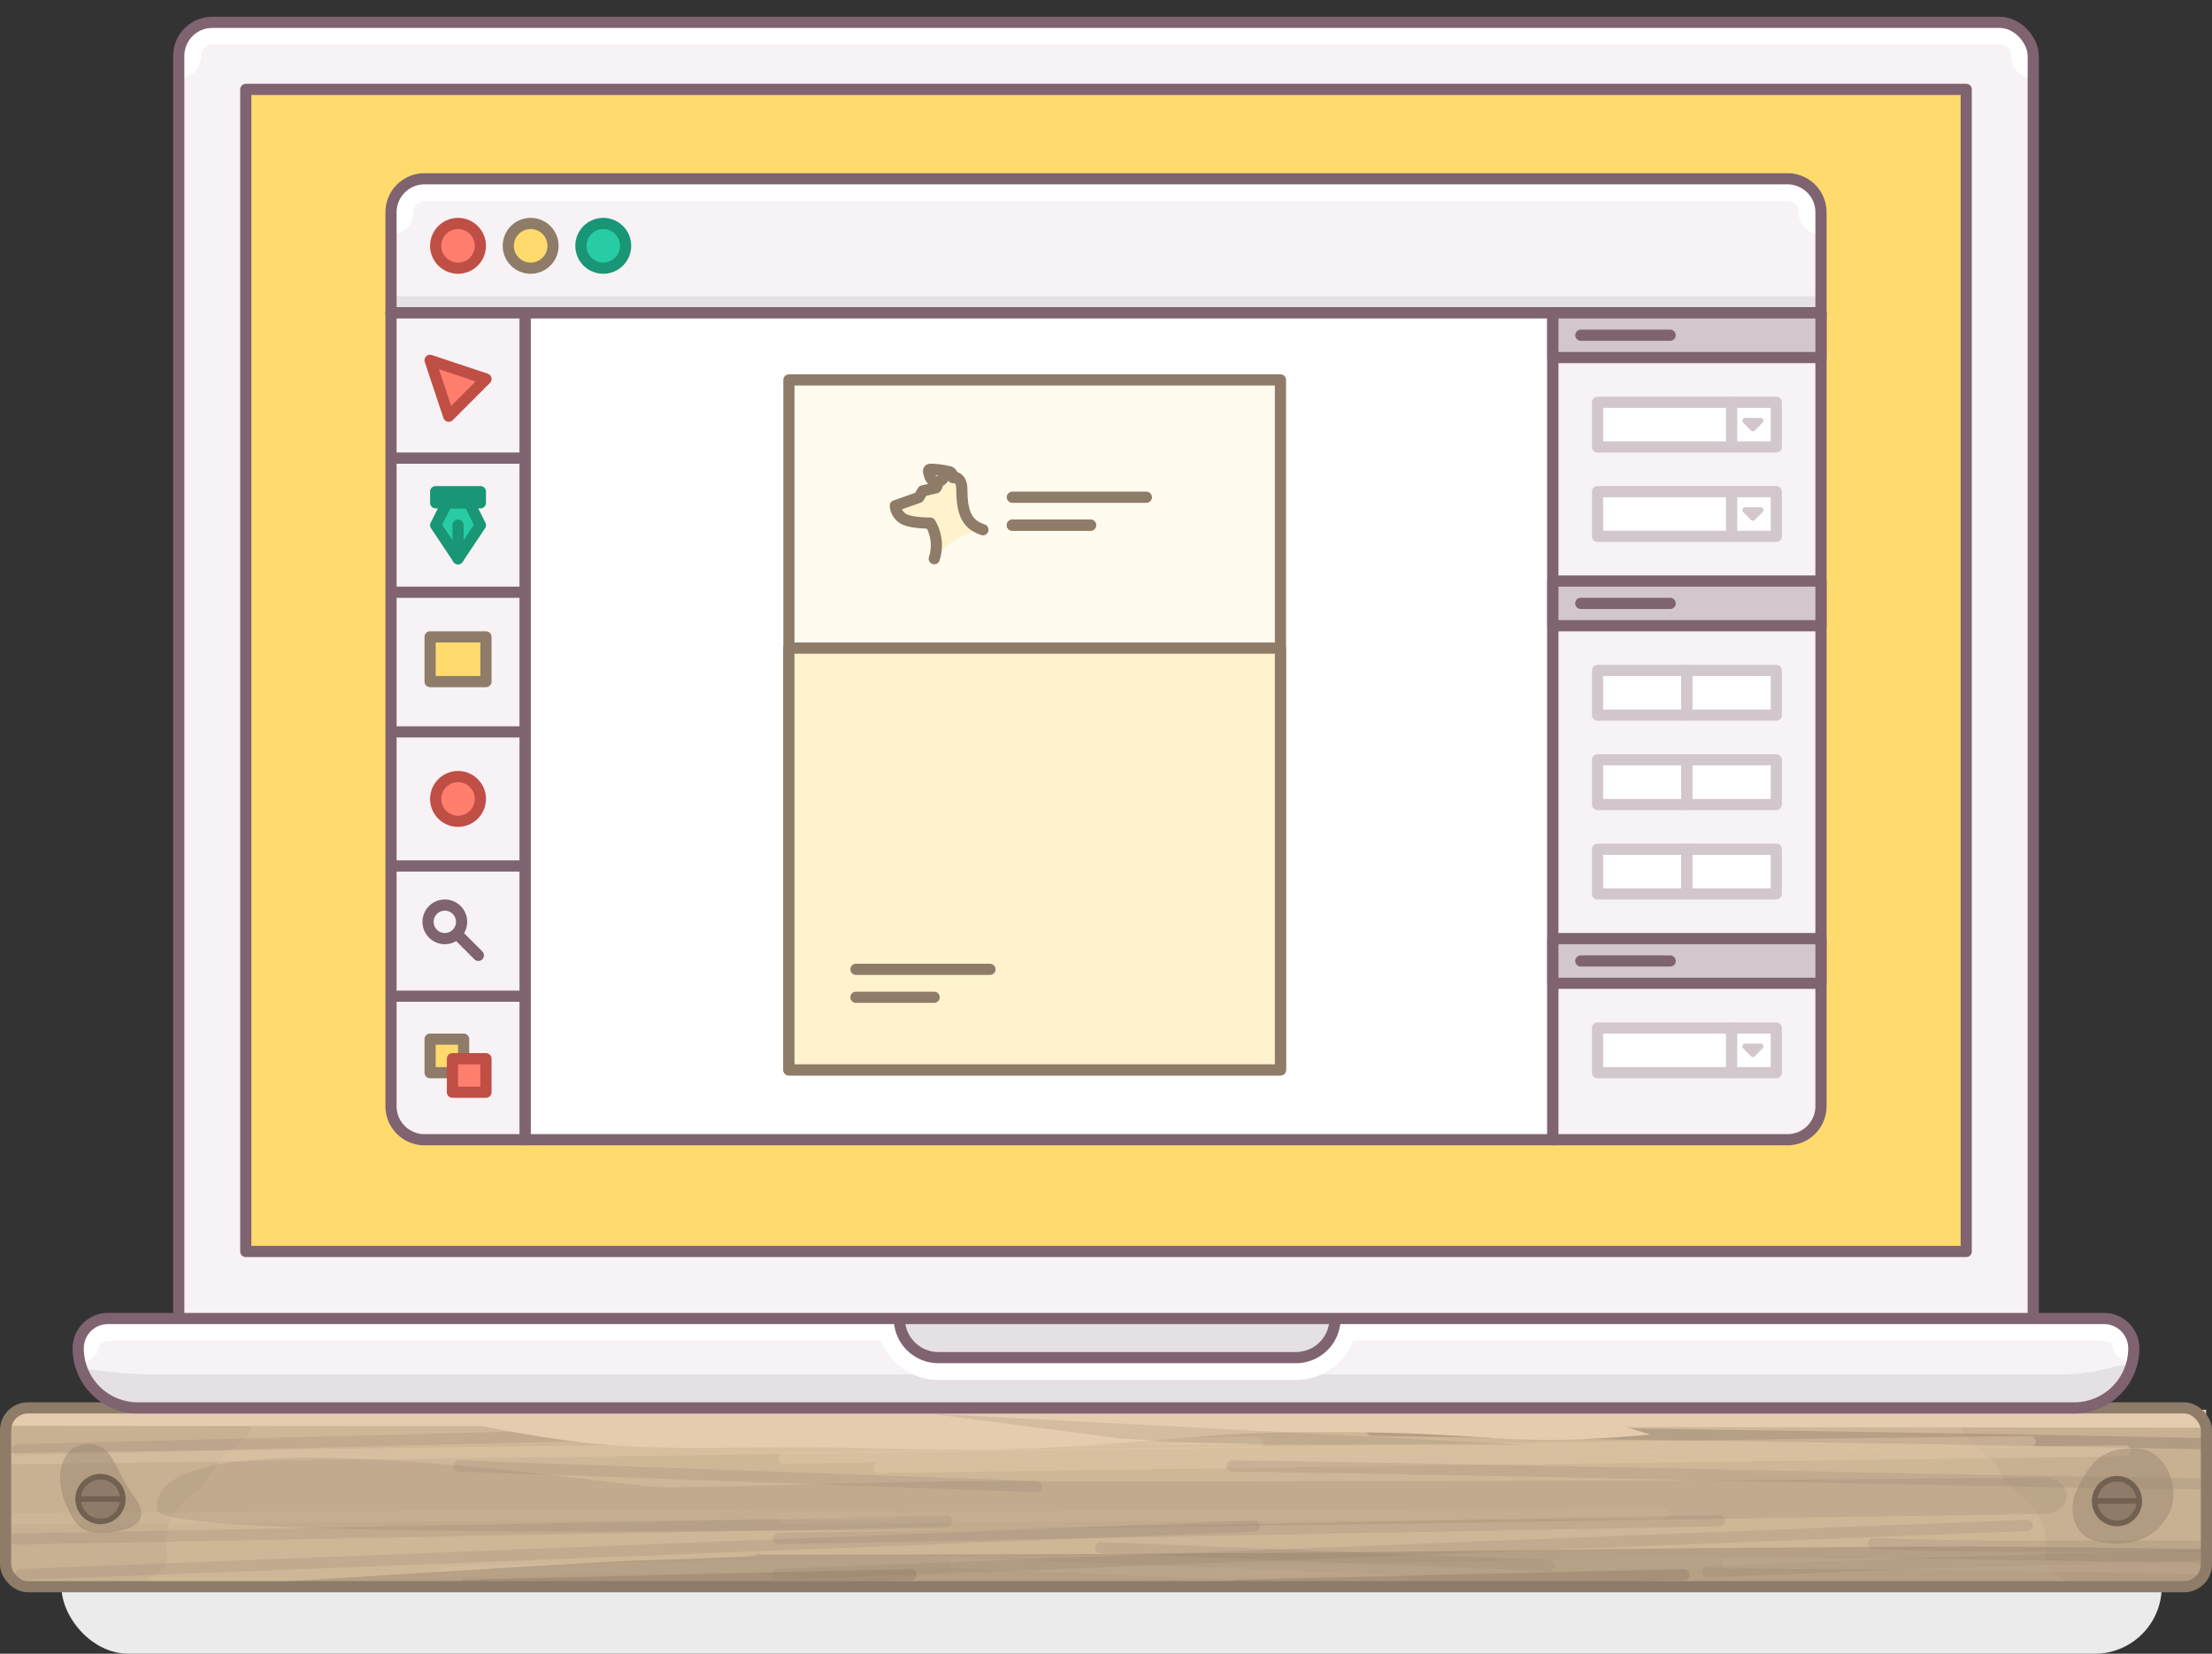 <svg xmlns="http://www.w3.org/2000/svg" xmlns:xlink="http://www.w3.org/1999/xlink" width="396" height="296" viewBox="0 0 396 296">
  <rect x="0" y="0" width="396" height="296" fill="#333333" stroke="none"/>
  <defs>
    <style>
      .a, .am, .r {
        fill: #f7f2f5;
      }

      .a, .af, .ao, .u, .v, .y {
        stroke: #7f6371;
      }

      .a, .af, .ag, .ah, .ai, .ak, .am, .an, .ao, .ap, .d, .e, .f, .h, .q, .t, .u, .v, .x, .y {
        stroke-linecap: round;
        stroke-linejoin: round;
      }

      .a, .af, .ag, .ai, .ak, .d, .e, .f, .h, .q, .u, .v, .y {
        stroke-width: 2px;
      }

      .b {
        fill: #ecebec;
      }

      .c {
        fill: #ceb797;
      }

      .an, .ao, .ap, .d, .e, .f, .h, .p, .q, .t, .u, .x {
        fill: none;
      }

      .ai, .ak, .d, .e, .q {
        stroke: #8e7c69;
      }

      .d, .h, .j, .m {
        opacity: 0.2;
      }

      .e, .f, .l, .n {
        opacity: 0.4;
      }

      .f, .h {
        stroke: #e5ccae;
      }

      .g, .k, .l, .m, .o {
        fill: #8e7c69;
      }

      .g {
        opacity: 0.1;
      }

      .i {
        fill: #e5ccae;
      }

      .o, .p {
        stroke: #726051;
        stroke-miterlimit: 10;
      }

      .s {
        clip-path: url(#a);
      }

      .an, .t {
        stroke: #fff;
      }

      .t {
        stroke-width: 8px;
      }

      .v, .z {
        fill: #ffdb6d;
      }

      .w {
        clip-path: url(#b);
      }

      .am, .ap, .x {
        stroke: #e5e0e3;
      }

      .x {
        stroke-width: 6px;
      }

      .ag, .y {
        fill: #fff;
      }

      .aa {
        fill: #ff7e6d;
      }

      .ab {
        fill: #bf4e45;
      }

      .ac {
        fill: #7f6371;
      }

      .ad {
        fill: #27cba4;
      }

      .ae {
        fill: #189675;
      }

      .af, .ah {
        fill: #d2c7cc;
      }

      .ag, .ah {
        stroke: #d2c7cc;
      }

      .ai {
        fill: #fffbee;
      }

      .aj, .ak {
        fill: #fff3ce;
      }

      .al {
        clip-path: url(#c);
      }

      .am, .ap {
        stroke-width: 12px;
      }

      .an {
        stroke-width: 22px;
      }

      .ao {
        stroke-width: 16px;
      }
    </style>
    <clipPath id="a">
      <rect class="a" x="32" y="4" width="332" height="240" rx="6" ry="6"/>
    </clipPath>
    <clipPath id="b">
      <path class="a" d="M76,32H320a6,6,0,0,1,6,6V56a0,0,0,0,1,0,0H70a0,0,0,0,1,0,0V38A6,6,0,0,1,76,32Z"/>
    </clipPath>
    <clipPath id="c">
      <path class="a" d="M19.333,236H376.667A5.333,5.333,0,0,1,382,241.333v0A10.667,10.667,0,0,1,371.333,252H24.667A10.667,10.667,0,0,1,14,241.333v0A5.333,5.333,0,0,1,19.333,236Z"/>
    </clipPath>
  </defs>
  <title>introduction-394</title>
  <g>
    <rect class="b" x="11" y="268" width="376" height="28" rx="12" ry="12"/>
    <g>
      <path class="c" d="M394.898,280.025q.007-.12.005-.24c-.097-6.378-.197-12.755-.074-19.132.029-1.5.044-3.036.064-4.594A4.003,4.003,0,0,0,390.894,252H5a4,4,0,0,0-4,4v24a4,4,0,0,0,4,4H390.896a4.012,4.012,0,0,0,3.993-3.82Z"/>
      <line class="d" x1="3.102" y1="259.49" x2="222.581" y2="253.943"/>
      <line class="d" x1="2.731" y1="275.473" x2="169.476" y2="272.305"/>
      <line class="d" x1="3.65" y1="281.839" x2="224.586" y2="273.143"/>
      <path class="e" d="M245.623,256.021c50.125.779,98.189,1.278,148.374,2.379"/>
      <line class="f" x1="170.975" y1="279.746" x2="251.178" y2="282.946"/>
      <line class="d" x1="197.045" y1="277.01" x2="277.249" y2="280.21"/>
      <path class="d" d="M305.793,281.346C335.85,280,363.579,279.169,393.997,278.4"/>
      <line class="d" x1="82.195" y1="262.391" x2="185.534" y2="266.083"/>
      <path class="g" d="M23.47,283.833c9.449-3.523,5.299-4.962,6.639-10.276,1.371-5.435,5.035-5.04,8.031-10.346,2.996-5.305,10.765-6.509,4.459-11.211H5c-2.209,0-4,1.433-4,3.2v25.494c0,1.745,1.742,3.169,3.923,3.199C11.165,283.982,22.735,284.107,23.47,283.833Z"/>
      <path class="g" d="M372.53,283.833c-9.449-3.523-5.299-4.962-6.639-10.276-1.371-5.435-5.035-5.04-8.031-10.346-2.996-5.305-10.765-6.509-4.459-11.211H391c2.209,0,4,1.433,4,3.2v25.494c0,1.745-1.742,3.169-3.923,3.199C384.835,283.982,373.265,284.107,372.53,283.833Z"/>
      <line class="h" x1="79.708" y1="281.277" x2="169.937" y2="279.677"/>
      <line class="f" x1="2.025" y1="261.1" x2="225.06" y2="258.134"/>
      <line class="f" x1="157.405" y1="262.648" x2="380.44" y2="259.681"/>
      <line class="h" x1="1.981" y1="271.848" x2="159.457" y2="270.935"/>
      <path class="i" d="M394.959,252.335,5.01,252.003C2.796,252.001,1,253.433,1,255.2l393.899.334Q394.921,253.947,394.959,252.335Z"/>
      <path class="i" d="M79.552,253.782c.923.228,2.074.489,3.471.785,32.262,6.835,38.309,3.705,76.235,4.711,29.997.796,30.538-1.129,60.621-.929s-70.171.185-40.088.385c30.079.2,30.242-2.619,60.32-2.419,29.038.193,29.285,2.769,55.322.455l-9.437-2.878Z"/>
      <line class="e" x1="83.206" y1="283.74" x2="163.076" y2="281.873"/>
      <line class="d" x1="139.421" y1="275.388" x2="307.849" y2="272.188"/>
      <line class="d" x1="139.391" y1="281.827" x2="362.959" y2="273.027"/>
      <path class="f" d="M309.347,279.746c29.215.17,54.443.415,83.648,1.054"/>
      <path class="d" d="M335.418,276.267c20.661.796,37.9.356,58.58.533"/>
      <path class="d" d="M220.568,262.391c59.14.809,113.904,2.412,173.43,3.209"/>
      <line class="h" x1="218.081" y1="281.277" x2="308.31" y2="279.677"/>
      <line class="f" x1="140.397" y1="260.984" x2="363.433" y2="258.017"/>
      <line class="h" x1="140.353" y1="271.732" x2="297.829" y2="270.818"/>
      <line class="e" x1="221.579" y1="283.74" x2="301.448" y2="281.873"/>
      <g class="j">
        <path class="k" d="M166.443,253.027l34.27,4.454c25.056,1.651,35.295.926,73.088,1.16"/>
      </g>
      <path class="l" d="M395,277.277s-34.544-.556-52.92-.445c-84.779.514-78.471,1.142-165.319,1.377-84.905.23-7.537-.482-63.828,1.138-6.012.173-64.127,3.853-64.127,3.853H395Z"/>
      <path class="m" d="M370,267.676c-.001-1.792-1.85-3.235-4.096-3.214-28.612.268-47.136.5-111.572.624-121.429.234-54.073-.491-134.58,1.16-8.598.176-92.837-14.374-91.713,3.926.408,6.651,156.637,3.483,337.988.805,2.208-.033,3.975-1.474,3.973-3.236Z"/>
      <g>
        <g>
          <g class="n">
            <path class="k" d="M20.618,274.127c-5.534.754-6.931-.238-9.045-5.408-1.637-4.004-.924-9.546,3.362-10.13,5.534-.754,5.59,4.877,9.06,9.254C26.806,271.389,24.904,273.543,20.618,274.127Z"/>
          </g>
          <circle class="o" cx="17.987" cy="268.317" r="4"/>
          <line class="p" x1="13.987" y1="268.317" x2="21.987" y2="268.317"/>
        </g>
        <g>
          <g class="n">
            <path class="k" d="M388.449,270.606c-2.468,5.078-7.344,6.459-12.879,5.339-4.286-.867-5.611-5.492-3.699-9.425,2.468-5.078,4.616-7.327,10.263-7.299C388.057,259.25,390.36,266.673,388.449,270.606Z"/>
          </g>
          <circle class="o" cx="378.987" cy="268.683" r="4"/>
          <line class="p" x1="375" y1="268.645" x2="383" y2="268.645"/>
        </g>
      </g>
      <rect class="q" x="1" y="252" width="394" height="32" rx="4" ry="4"/>
    </g>
    <g>
      <rect class="r" x="32" y="4" width="332" height="240" rx="6" ry="6"/>
      <g class="s">
        <path class="t" d="M32,10a5.954,5.954,0,0,1,5.906-6h320.188A5.954,5.954,0,0,1,364,10"/>
      </g>
      <rect class="u" x="32" y="4" width="332" height="240" rx="6" ry="6"/>
    </g>
    <rect class="v" x="44" y="16" width="308" height="208"/>
    <g>
      <path class="r" d="M76,32H320a6,6,0,0,1,6,6V56a0,0,0,0,1,0,0H70a0,0,0,0,1,0,0V38A6,6,0,0,1,76,32Z"/>
      <g class="w">
        <path class="t" d="M70,38a5.94,5.94,0,0,1,5.878-6h244.245A5.94,5.94,0,0,1,326,38"/>
        <line class="x" x1="326" y1="56" x2="70" y2="56"/>
      </g>
      <path class="u" d="M76,32H320a6,6,0,0,1,6,6V56a0,0,0,0,1,0,0H70a0,0,0,0,1,0,0V38A6,6,0,0,1,76,32Z"/>
    </g>
    <rect class="y" x="94" y="56" width="184" height="148"/>
    <path class="a" d="M70,56H94a0,0,0,0,1,0,0V204a0,0,0,0,1,0,0H76a6,6,0,0,1-6-6V56A0,0,0,0,1,70,56Z"/>
    <path class="a" d="M278,56h48a0,0,0,0,1,0,0V198a6,6,0,0,1-6,6H278a0,0,0,0,1,0,0V56A0,0,0,0,1,278,56Z"/>
    <g>
      <g>
        <rect class="z" x="77" y="186" width="6" height="6"/>
        <path class="k" d="M83,193H77a1.0 1,0,0,1-1-1v-6a1.0 1,0,0,1,1-1h6a1.0 1,0,0,1,1,1v6A1.0 1,0,0,1,83,193Zm-5-2h4v-4H78Z"/>
      </g>
      <g>
        <rect class="aa" x="81" y="189.5" width="6" height="6"/>
        <path class="ab" d="M87,196.5H81a1.0 1,0,0,1-1-1v-6a1.0 1,0,0,1,1-1h6a1.0 1,0,0,1,1,1v6A1.0 1,0,0,1,87,196.5Zm-5-2h4v-4H82Z"/>
      </g>
    </g>
    <g>
      <path class="ac" d="M85.635,172a.997.997,0,0,1-.707-.293l-6-6A1.0 1,0,0,1,80.342,164.293l6,6a1,1,0,0,1-.707,1.707Z"/>
      <g>
        <circle class="r" cx="79.635" cy="165" r="3"/>
        <path class="ac" d="M79.635,169a4,4,0,1,1,4-4A4.004,4.004,0,0,1,79.635,169Zm0-6a2,2,0,1,0,2,2A2.002,2.002,0,0,0,79.635,163Z"/>
      </g>
    </g>
    <g>
      <polygon class="aa" points="87 67.833 77 64.5 80.333 74.5 83.667 71.167 87 67.833"/>
      <path class="ab" d="M80.333,75.5a1.001,1.001,0,0,1-.948-.684l-3.333-10a1.0 1,0,0,1,1.265-1.265l10,3.333a1.0 1,0,0,1,.391,1.656L81.04,75.207A.999.999,0,0,1,80.333,75.5Zm-1.752-9.419,2.189,6.568,4.378-4.378Z"/>
    </g>
    <g>
      <rect class="z" x="77" y="114" width="10" height="8"/>
      <path class="k" d="M87,123H77a1.0 1,0,0,1-1-1v-8a1.0 1,0,0,1,1-1H87a1.0 1,0,0,1,1,1v8A1.0 1,0,0,1,87,123Zm-9-2h8v-6H78Z"/>
    </g>
    <g>
      <circle class="aa" cx="82" cy="143" r="4"/>
      <path class="ab" d="M82,148a5,5,0,1,1,5-5A5.006,5.006,0,0,1,82,148Zm0-8a3,3,0,1,0,3,3A3.003,3.003,0,0,0,82,140Z"/>
    </g>
    <line class="u" x1="70.75" y1="82" x2="93.308" y2="82"/>
    <line class="u" x1="70.75" y1="106" x2="93.308" y2="106"/>
    <line class="u" x1="70.75" y1="131" x2="93.308" y2="131"/>
    <line class="u" x1="70.75" y1="155" x2="93.308" y2="155"/>
    <line class="u" x1="70.75" y1="178.308" x2="93.308" y2="178.308"/>
    <g>
      <g>
        <g>
          <polygon class="ad" points="80 90 84 90 86 94 82 100 78 94 80 90"/>
          <path class="ae" d="M82,101a1,1,0,0,1-.832-.445l-4-6a1,1,0,0,1-.062-1.002l2-4A1,1,0,0,1,80,89h4a1,1,0,0,1,.895.553l2,4a1,1,0,0,1-.062,1.002l-4,6A1,1,0,0,1,82,101Zm-2.846-7.072L82,98.197l2.846-4.269L83.382,91H80.618Z"/>
        </g>
        <g>
          <rect class="ad" x="78" y="88" width="8" height="2"/>
          <path class="ae" d="M86,91H78a1.0 1,0,0,1-1-1V88a1.0 1,0,0,1,1-1h8a1.0 1,0,0,1,1,1v2A1.0 1,0,0,1,86,91Zm-7-2h0Z"/>
        </g>
      </g>
      <path class="ae" d="M82,101a1.0 1,0,0,1-1-1V94a1,1,0,0,1,2,0v6A1.0 1,0,0,1,82,101Z"/>
    </g>
    <g>
      <rect class="af" x="278" y="56" width="48" height="8"/>
      <line class="u" x1="283" y1="60" x2="299" y2="60"/>
    </g>
    <g>
      <rect class="af" x="278" y="104" width="48" height="8"/>
      <line class="u" x1="283" y1="108" x2="299" y2="108"/>
    </g>
    <g>
      <rect class="af" x="278" y="168" width="48" height="8"/>
      <line class="u" x1="283" y1="172" x2="299" y2="172"/>
    </g>
    <rect class="ag" x="286" y="120" width="16" height="8"/>
    <rect class="ag" x="302" y="120" width="16" height="8"/>
    <rect class="ag" x="286" y="136" width="16" height="8"/>
    <rect class="ag" x="302" y="136" width="16" height="8"/>
    <rect class="ag" x="286" y="152" width="16" height="8"/>
    <rect class="ag" x="302" y="152" width="16" height="8"/>
    <g>
      <rect class="ag" x="286" y="72" width="32" height="8"/>
      <line class="ag" x1="310" y1="72" x2="310" y2="80"/>
      <polygon class="ah" points="315.195 75.293 313.808 76.707 312.421 75.293 315.195 75.293"/>
    </g>
    <g>
      <rect class="ag" x="286" y="88" width="32" height="8"/>
      <line class="ag" x1="310" y1="88" x2="310" y2="96"/>
      <polygon class="ah" points="315.195 91.293 313.808 92.707 312.421 91.293 315.195 91.293"/>
    </g>
    <g>
      <rect class="ag" x="286" y="184" width="32" height="8"/>
      <line class="ag" x1="310" y1="184" x2="310" y2="192"/>
      <polygon class="ah" points="315.195 187.293 313.808 188.707 312.421 187.293 315.195 187.293"/>
    </g>
    <g>
      <rect class="ai" x="141.231" y="68" width="88" height="123.5"/>
      <g>
        <path class="aj" d="M175.969,94.815c-2.591-.877-3.778-2.543-3.778-7.259,0-2.279-1.598-2.222-1.598-2.222l-.004.001a1.115,1.115,0,0,0-.531-.862A14.267,14.267,0,0,0,166.578,84c-.412,0-.4.351-.221.946.095.313.406,1.276,1.184,1.276.594.419,0,1.098,0,1.098l-2.325.531-.726,1.185-4.214,1.49a3.034,3.034,0,0,0,1.407,2.302c1.355.825,4.84.801,4.84.801a7.667,7.667,0,0,1,.727,6.37A14.199,14.199,0,0,1,175.969,94.815Z"/>
        <g>
          <path class="ai" d="M175.969,94.815c-2.591-.877-3.778-2.543-3.778-7.259,0-2.279-1.598-2.222-1.598-2.222"/>
          <path class="q" d="M168.432,85.987a1.774,1.774,0,0,0,.522-.487"/>
          <path class="q" d="M170.625,85.5c-.084-.498-.245-.893-.568-1.027A14.266,14.266,0,0,0,166.578,84c-.412,0-.4.351-.221.946.095.313.406,1.276,1.184,1.276a1.701,1.701,0,0,0,.891-.236"/>
          <path class="q" d="M167.251,100a7.668,7.668,0,0,0-.727-6.37s-3.485.024-4.84-.801a3.035,3.035,0,0,1-1.408-2.302L164.49,89.037l.727-1.185,2.325-.531s.594-.68 0-1.098"/>
        </g>
      </g>
      <line class="q" x1="181.231" y1="89" x2="205.231" y2="89"/>
      <line class="q" x1="181.231" y1="94" x2="195.231" y2="94"/>
      <rect class="ak" x="141.231" y="116" width="88" height="75.5"/>
      <g>
        <line class="q" x1="153.231" y1="173.5" x2="177.231" y2="173.5"/>
        <line class="q" x1="153.231" y1="178.5" x2="167.231" y2="178.5"/>
      </g>
      <line class="q" x1="181.231" y1="94" x2="195.231" y2="94"/>
    </g>
    <g>
      <circle class="aa" cx="82" cy="44" r="4"/>
      <path class="ab" d="M82,49a5,5,0,1,1,5-5A5.006,5.006,0,0,1,82,49Zm0-8a3,3,0,1,0,3,3A3.003,3.003,0,0,0,82,41Z"/>
    </g>
    <g>
      <circle class="z" cx="95" cy="44" r="4"/>
      <path class="k" d="M95,49a5,5,0,1,1,5-5A5.006,5.006,0,0,1,95,49Zm0-8a3,3,0,1,0,3,3A3.003,3.003,0,0,0,95,41Z"/>
    </g>
    <g>
      <circle class="ad" cx="108" cy="44" r="4"/>
      <path class="ae" d="M108,49a5,5,0,1,1,5-5A5.006,5.006,0,0,1,108,49Zm0-8a3,3,0,1,0,3,3A3.003,3.003,0,0,0,108,41Z"/>
    </g>
    <g>
      <path class="r" d="M19.333,236H376.667A5.333,5.333,0,0,1,382,241.333v0A10.667,10.667,0,0,1,371.333,252H24.667A10.667,10.667,0,0,1,14,241.333v0A5.333,5.333,0,0,1,19.333,236Z"/>
      <g class="al">
        <path class="am" d="M380.278,250.371A40.309,40.309,0,0,1,370.143,252H25.857A90.589,90.589,0,0,1,15.7,251.086"/>
        <path class="t" d="M14,240c0-2.209,2.667-4,5.956-4H376.044C379.333,236,382,237.791,382,240"/>
        <line class="an" x1="168" y1="236" x2="232" y2="236"/>
        <line class="ao" x1="168" y1="236" x2="232" y2="236"/>
        <line class="ap" x1="168" y1="236" x2="232" y2="236"/>
      </g>
      <path class="u" d="M19.333,236H376.667A5.333,5.333,0,0,1,382,241.333v0A10.667,10.667,0,0,1,371.333,252H24.667A10.667,10.667,0,0,1,14,241.333v0A5.333,5.333,0,0,1,19.333,236Z"/>
    </g>
  </g>
</svg>